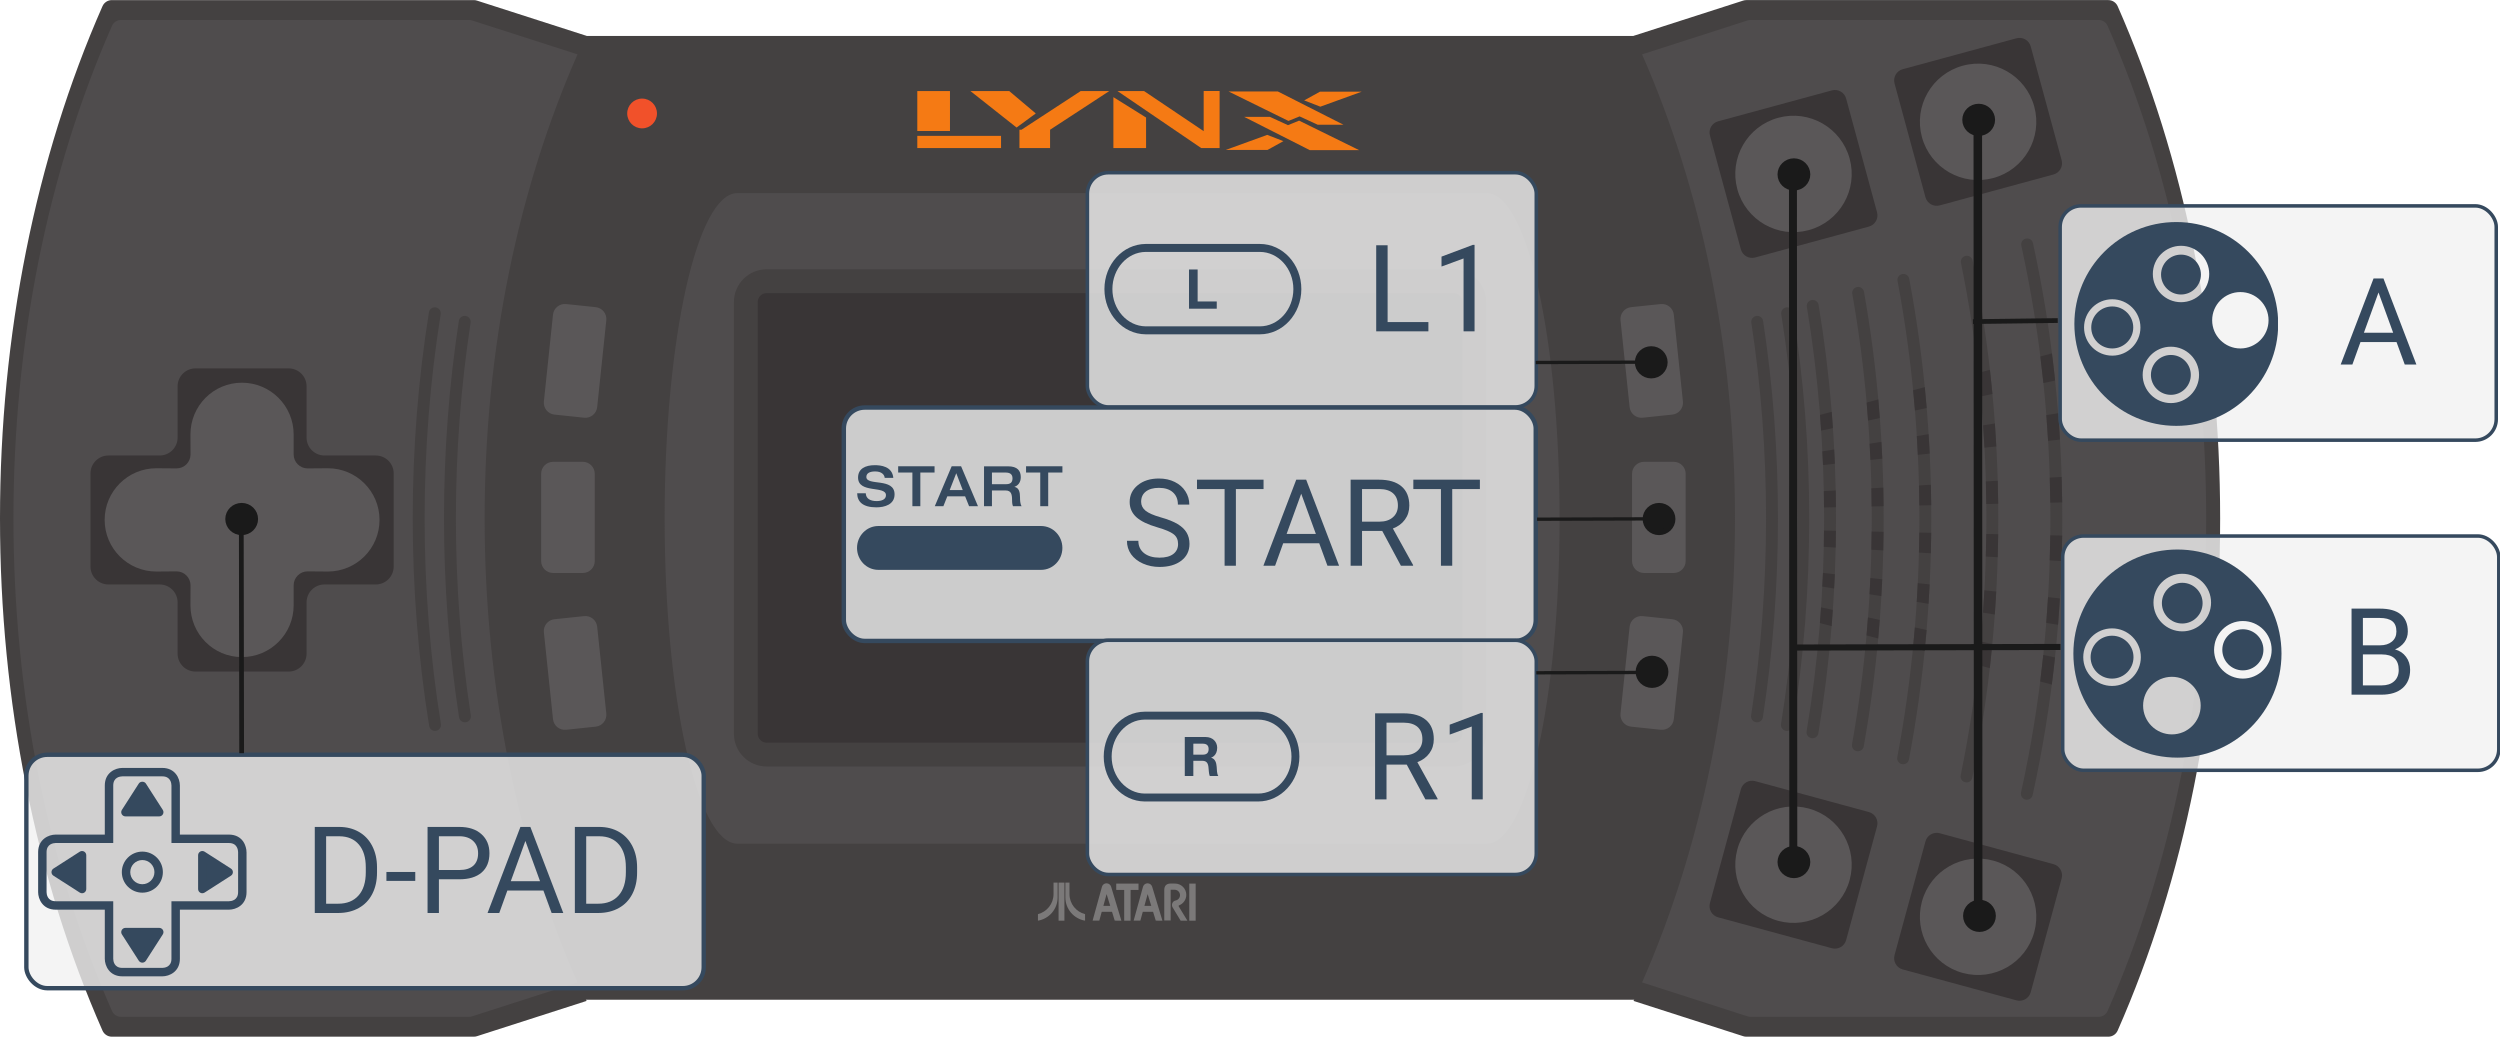 <?xml version="1.0" encoding="UTF-8" standalone="no"?>
<svg
   xmlns:dc="http://purl.org/dc/elements/1.1/"
   xmlns:cc="http://creativecommons.org/ns#"
   xmlns:rdf="http://www.w3.org/1999/02/22-rdf-syntax-ns#"
   xmlns:svg="http://www.w3.org/2000/svg"
   xmlns="http://www.w3.org/2000/svg"
   xmlns:sodipodi="http://sodipodi.sourceforge.net/DTD/sodipodi-0.dtd"
   xmlns:inkscape="http://www.inkscape.org/namespaces/inkscape"
   width="450.376"
   height="186.76"
   version="1.1"
   id="svg61"
   sodipodi:docname="controls.svg"
   inkscape:version="0.92.4 5da689c313, 2019-01-14">
  <sodipodi:namedview
     pagecolor="#ffffff"
     bordercolor="#666666"
     borderopacity="1"
     objecttolerance="10"
     gridtolerance="10"
     guidetolerance="10"
     inkscape:pageopacity="0"
     inkscape:pageshadow="2"
     inkscape:window-width="1920"
     inkscape:window-height="1015"
     id="namedview63"
     showgrid="false"
     inkscape:zoom="2.5173001"
     inkscape:cx="173.977"
     inkscape:cy="79.417765"
     inkscape:window-x="1920"
     inkscape:window-y="0"
     inkscape:window-maximized="1"
     inkscape:current-layer="svg61"
     fit-margin-top="0"
     fit-margin-left="0"
     fit-margin-right="0"
     fit-margin-bottom="0">
    <inkscape:grid
       type="xygrid"
       id="grid947"
       originx="0"
       originy="-2.8320312e-07" />
  </sodipodi:namedview>
  <defs
     id="defs5">
    <clipPath
       id="a">
      <path
         d="M 0,236.681 H 506.92 V 0 H 0 Z"
         id="path2"
         inkscape:connector-curvature="0" />
    </clipPath>
    <clipPath
       clipPathUnits="userSpaceOnUse"
       id="clipPath18-2">
      <path
         d="M 0,37.061 H 37.061 V 0 H 0 Z"
         id="path16-2"
         inkscape:connector-curvature="0" />
    </clipPath>
    <clipPath
       clipPathUnits="userSpaceOnUse"
       id="clipPath18">
      <path
         d="M 0,37.061 H 37.061 V 0 H 0 Z"
         id="path16"
         inkscape:connector-curvature="0" />
    </clipPath>
  </defs>
  <path
     d="M 317.828,180.101 H 84.484 V 6.478 H 317.828 Z"
     id="path7"
     inkscape:connector-curvature="0"
     style="fill:#444141" />
  <path
     d="m 228.294,24.298 -7.477,2.713 h 7.525 l 2.862,-1.581 z m -6.982,-7.825 h 8.883 l 11.827,5.996 h -4.638 l -3.26,-1.5 -2.011,0.817 z m 16.544,2.746 7.478,-2.71 h -7.525 l -2.861,1.578 z"
     id="path9"
     inkscape:connector-curvature="0"
     style="fill:#f57a14" />
  <path
     d="m 244.838,27.045 h -8.883 l -11.827,-5.996 h 4.638 l 3.26,1.5 2.01,-0.818 z M 165.251,16.401 h 5.887 v 7.194 h -5.887 z m 0,8.075 h 15.086 v 2.202 h -15.086 z m 9.568,-8.075 h 6.992 l 4.783,4.036 -3.458,2.538 z m 8.832,6.974 v 3.303 h 5.52 v -3.303 l 10.671,-6.974 h -5.152 l -10.671,6.974 z m 16.927,-5.873 5.888,3.671 v 5.506 h -5.888 z m 0.736,-1.1 15.088,10.277 h 3.311 V 16.399 h -2.87 V 23.627 L 206.098,16.401 Z"
     id="path11"
     inkscape:connector-curvature="0"
     style="fill:#f57a14" />
  <g
     clip-path="url(#a)"
     transform="matrix(0.789,0,0,-0.789,0,186.76)"
     id="g59">
    <path
       d="m 339.499,44.071 c 9.165,0 16.596,33.251 16.596,74.27 0,41.016 -7.431,74.268 -16.596,74.268 H 168.351 c -9.166,0 -16.596,-33.252 -16.596,-74.268 0,-41.019 7.43,-74.27 16.596,-74.27 z"
       id="path13"
       inkscape:connector-curvature="0"
       style="fill:#4f4c4d" />
    <path
       d="M 335.801,65.11 H 170.694 v 106.427 h 165.107 z"
       id="path15"
       inkscape:connector-curvature="0"
       style="fill:#393536" />
    <path
       d="m 331.856,175.219 h -156.809 c -4.124,0 -7.477,-3.355 -7.477,-7.479 v -98.572 c 0,-4.123 3.353,-7.478 7.477,-7.478 h 156.809 c 4.124,0 7.479,3.355 7.479,7.478 v 98.572 c 0,4.124 -3.355,7.479 -7.479,7.479 m 0,-5.439 c 1.122,0 2.039,-0.917 2.039,-2.04 v -98.572 c 0,-1.122 -0.917,-2.039 -2.039,-2.039 h -156.809 c -1.121,0 -2.039,0.917 -2.039,2.039 v 98.572 c 0,1.123 0.918,2.04 2.039,2.04 h 156.809 M 133.934,8.166 108.895,0.111 C 108.664,0.039 108.422,0 108.181,0 h -82.646 c -0.924,0 -1.76,0.546 -2.134,1.391 C 8.092,36.15 -4e-4,76.59 -4e-4,118.34 c 0,41.752 8.092,82.191 23.401,116.949 0.374,0.846 1.21,1.392 2.134,1.392 h 82.646 c 0.241,0 0.483,-0.038 0.714,-0.112 l 25.039,-8.053 c -13.945,-31.663 -22.058,-69.448 -22.058,-110.174 0,-40.729 8.113,-78.515 22.058,-110.176"
       id="path17"
       inkscape:connector-curvature="0"
       style="fill:#444141" />
    <path
       d="m 131.866,12.391 -24.08,-7.745 c -0.222,-0.07 -0.452,-0.107 -0.686,-0.107 h -79.475 c -0.89,0 -1.695,0.524 -2.053,1.338 -14.722,33.426 -22.504,72.315 -22.504,112.463 0,40.151 7.782,79.039 22.504,112.465 0.358,0.813 1.163,1.338 2.053,1.338 h 79.475 c 0.234,0 0.464,-0.037 0.686,-0.107 l 24.08,-7.746 c -13.409,-30.446 -21.213,-66.783 -21.213,-105.948 0,-39.166 7.804,-75.504 21.213,-105.951"
       id="path19"
       inkscape:connector-curvature="0"
       style="fill:#4f4c4d" />
    <path
       d="m 372.985,8.166 25.04,-8.055 C 398.256,0.039 398.497,0 398.739,0 h 82.646 c 0.924,0 1.761,0.546 2.134,1.391 15.31,34.759 23.401,75.199 23.401,116.949 0,41.752 -8.091,82.191 -23.401,116.949 -0.373,0.846 -1.21,1.392 -2.134,1.392 h -82.646 c -0.242,0 -0.483,-0.038 -0.714,-0.112 l -25.04,-8.053 c 13.946,-31.663 22.059,-69.448 22.059,-110.174 0,-40.729 -8.113,-78.515 -22.059,-110.176"
       id="path21"
       inkscape:connector-curvature="0"
       style="fill:#444141" />
    <path
       d="m 374.932,12.391 24.079,-7.745 c 0.222,-0.07 0.454,-0.107 0.687,-0.107 h 79.476 c 0.889,0 1.694,0.524 2.051,1.338 14.723,33.426 22.505,72.315 22.505,112.463 0,40.151 -7.782,79.039 -22.505,112.465 -0.357,0.813 -1.162,1.338 -2.051,1.338 h -79.476 c -0.233,0 -0.465,-0.037 -0.687,-0.107 l -24.079,-7.746 c 13.41,-30.446 21.212,-66.783 21.212,-105.948 0,-39.166 -7.802,-75.504 -21.212,-105.951"
       id="path23"
       inkscape:connector-curvature="0"
       style="fill:#4f4c4d" />
    <path
       d="m 99.33,69.818 c -0.656,0 -1.233,0.475 -1.341,1.143 -2.491,15.433 -3.755,31.375 -3.755,47.38 0,15.88 1.246,31.711 3.703,47.053 0.119,0.741 0.813,1.248 1.557,1.127 0.742,-0.119 1.247,-0.816 1.128,-1.557 -2.434,-15.2 -3.668,-30.886 -3.668,-46.623 0,-15.861 1.251,-31.656 3.72,-46.947 0.119,-0.741 -0.384,-1.439 -1.126,-1.558 -0.073,-0.012 -0.146,-0.018 -0.218,-0.018 m 6.829,1.959 c -0.66,0 -1.239,0.48 -1.342,1.152 -2.285,14.812 -3.444,30.09 -3.444,45.412 0,15.216 1.141,30.385 3.392,45.084 0.113,0.743 0.81,1.25 1.549,1.139 0.743,-0.113 1.252,-0.807 1.138,-1.549 -2.229,-14.564 -3.359,-29.595 -3.359,-44.674 0,-15.183 1.147,-30.322 3.411,-44.997 0.114,-0.743 -0.394,-1.436 -1.136,-1.551 -0.07,-0.011 -0.14,-0.016 -0.209,-0.016"
       id="path25"
       inkscape:connector-curvature="0"
       style="fill:#444141" />
    <path
       d="m 384.882,108.598 c 0,-1.502 -1.219,-2.72 -2.72,-2.72 h -6.797 c -1.502,0 -2.72,1.218 -2.72,2.72 v 19.941 c 0,1.501 1.218,2.719 2.72,2.719 h 6.797 c 1.501,0 2.72,-1.218 2.72,-2.719 z M 382.176,72.5 c -0.157,-1.492 -1.496,-2.576 -2.989,-2.42 l -6.761,0.711 c -1.493,0.157 -2.577,1.496 -2.42,2.989 l 2.083,19.831 c 0.157,1.494 1.496,2.576 2.989,2.42 l 6.761,-0.711 c 1.493,-0.156 2.577,-1.494 2.42,-2.988 z m 0,92.361 c -0.157,1.493 -1.496,2.576 -2.989,2.42 l -6.761,-0.71 c -1.493,-0.157 -2.577,-1.495 -2.42,-2.989 l 2.083,-19.832 c 0.157,-1.493 1.496,-2.576 2.989,-2.419 l 6.761,0.71 c 1.493,0.157 2.577,1.496 2.42,2.988 z M 123.56,108.598 c 0,-1.502 1.218,-2.72 2.719,-2.72 h 6.799 c 1.5,0 2.718,1.218 2.718,2.72 v 19.941 c 0,1.501 -1.218,2.719 -2.718,2.719 h -6.799 c -1.501,0 -2.719,-1.218 -2.719,-2.719 z M 126.266,72.5 c 0.157,-1.492 1.495,-2.576 2.988,-2.42 l 6.762,0.711 c 1.493,0.157 2.577,1.496 2.42,2.989 l -2.084,19.831 c -0.157,1.494 -1.495,2.576 -2.99,2.42 l -6.76,-0.711 c -1.493,-0.156 -2.576,-1.494 -2.42,-2.988 z m 0,92.361 c 0.157,1.493 1.495,2.576 2.988,2.42 l 6.762,-0.71 c 1.493,-0.157 2.577,-1.495 2.42,-2.989 l -2.084,-19.832 c -0.157,-1.493 -1.495,-2.576 -2.99,-2.419 l -6.76,0.71 c -1.493,0.157 -2.576,1.496 -2.42,2.988 z"
       id="path27"
       inkscape:connector-curvature="0"
       style="fill:#5a5758" />
    <path
       d="m 150.007,210.795 c 0,-1.877 -1.521,-3.398 -3.399,-3.398 -1.877,0 -3.399,1.521 -3.399,3.398 0,1.878 1.522,3.399 3.399,3.399 1.878,0 3.399,-1.521 3.399,-3.399"
       id="path29"
       inkscape:connector-curvature="0"
       style="fill:#f1512a" />
    <path
       d="m 428.584,188.23 c 0.385,-1.415 -0.451,-2.878 -1.868,-3.262 l -25.968,-7.058 c -1.416,-0.386 -2.876,0.45 -3.262,1.868 l -7.059,25.967 c -0.384,1.418 0.451,2.877 1.868,3.262 l 25.968,7.058 c 1.416,0.386 2.876,-0.449 3.26,-1.867 z"
       id="path31"
       inkscape:connector-curvature="0"
       style="fill:#393536" />
    <path
       d="m 422.329,200.474 c 1.926,-7.083 -2.255,-14.385 -9.338,-16.311 -7.082,-1.924 -14.385,2.256 -16.31,9.339 -1.925,7.082 2.257,14.385 9.339,16.309 7.081,1.926 14.384,-2.255 16.309,-9.337"
       id="path33"
       inkscape:connector-curvature="0"
       style="fill:#5a5758" />
    <path
       d="m 470.732,200.126 c 0.385,-1.415 -0.452,-2.878 -1.869,-3.262 l -25.967,-7.058 c -1.416,-0.385 -2.877,0.45 -3.263,1.868 l -7.057,25.968 c -0.385,1.417 0.451,2.876 1.867,3.261 l 25.968,7.059 c 1.416,0.385 2.875,-0.451 3.261,-1.867 z"
       id="path35"
       inkscape:connector-curvature="0"
       style="fill:#393536" />
    <path
       d="m 464.477,212.37 c 1.926,-7.083 -2.254,-14.385 -9.337,-16.31 -7.083,-1.924 -14.385,2.256 -16.31,9.338 -1.925,7.083 2.257,14.385 9.338,16.308 7.082,1.927 14.384,-2.253 16.309,-9.336"
       id="path37"
       inkscape:connector-curvature="0"
       style="fill:#5a5758" />
    <path
       d="m 432.575,18.617 c -0.386,-1.416 0.452,-2.878 1.868,-3.262 l 25.968,-7.058 c 1.416,-0.385 2.875,0.45 3.262,1.867 l 7.058,25.969 c 0.385,1.416 -0.451,2.876 -1.868,3.261 l -25.967,7.059 c -1.416,0.385 -2.877,-0.451 -3.261,-1.867 z"
       id="path39"
       inkscape:connector-curvature="0"
       style="fill:#393536" />
    <path
       d="m 438.83,30.861 c -1.926,-7.084 2.254,-14.385 9.338,-16.311 7.081,-1.923 14.385,2.256 16.309,9.339 1.925,7.082 -2.256,14.384 -9.339,16.308 -7.081,1.926 -14.382,-2.254 -16.308,-9.336"
       id="path41"
       inkscape:connector-curvature="0"
       style="fill:#5a5758" />
    <path
       d="m 390.427,30.514 c -0.386,-1.416 0.451,-2.877 1.868,-3.262 l 25.968,-7.058 c 1.416,-0.385 2.876,0.451 3.262,1.867 l 7.059,25.969 c 0.384,1.416 -0.451,2.876 -1.868,3.261 l -25.968,7.059 c -1.416,0.385 -2.876,-0.451 -3.26,-1.867 z"
       id="path43"
       inkscape:connector-curvature="0"
       style="fill:#393536" />
    <path
       d="m 396.682,42.758 c -1.926,-7.084 2.255,-14.385 9.338,-16.311 7.082,-1.923 14.385,2.256 16.31,9.339 1.924,7.083 -2.258,14.384 -9.339,16.308 -7.082,1.926 -14.384,-2.254 -16.309,-9.336"
       id="path45"
       inkscape:connector-curvature="0"
       style="fill:#5a5758" />
    <path
       d="m 89.887,128.625 c 0,2.243 -1.836,4.078 -4.079,4.078 h -11.729 c -2.244,0 -4.08,1.836 -4.08,4.079 v 11.73 c 0,2.244 -1.835,4.078 -4.078,4.078 h -21.291 c -2.244,0 -4.08,-1.834 -4.08,-4.078 v -11.73 c 0,-2.243 -1.836,-4.079 -4.078,-4.079 h -11.73 c -2.243,0 -4.08,-1.835 -4.08,-4.078 v -21.292 c 0,-2.243 1.837,-4.079 4.08,-4.079 h 11.73 c 2.242,0 4.078,-1.836 4.078,-4.079 V 87.446 c 0,-2.243 1.836,-4.079 4.08,-4.079 h 21.291 c 2.243,0 4.078,1.836 4.078,4.079 v 11.729 c 0,2.243 1.836,4.079 4.08,4.079 h 11.729 c 2.243,0 4.079,1.836 4.079,4.079 z"
       id="path47"
       inkscape:connector-curvature="0"
       style="fill:#393536" />
    <path
       d="m 86.656,117.998 c 0,-6.523 -5.287,-11.792 -11.81,-11.792 l -4.614,0.038 c -1.751,0 -3.184,-1.434 -3.184,-3.185 v -4.575 c 0,-6.523 -5.289,-11.81 -11.811,-11.81 -6.523,0 -11.753,5.287 -11.753,11.81 l 0.018,4.575 c 0,1.751 -1.433,3.185 -3.185,3.185 l -4.614,-0.038 c -6.522,0 -11.809,5.269 -11.809,11.792 0,6.521 5.287,11.791 11.809,11.791 l 4.614,-0.037 c 1.752,0 3.185,1.432 3.185,3.183 l -0.018,4.577 c 0,6.522 5.23,11.81 11.753,11.81 6.522,0 11.811,-5.288 11.811,-11.81 v -4.577 c 0,-1.751 1.433,-3.183 3.184,-3.183 l 4.614,0.037 c 6.523,0 11.81,-5.27 11.81,-11.791"
       id="path49"
       inkscape:connector-curvature="0"
       style="fill:#5a5758" />
    <path
       d="M 271.543,34.961 H 273 v -8.474 h -1.457 z m -16.674,-1.449 v 1.442 h 5.085 v -1.442 h -1.808 l -0.006,-7.025 h -1.456 v 7.018 z m 14.342,-3.526 c 0.968,0.371 1.652,1.306 1.652,2.403 0,1.421 -1.151,2.572 -2.573,2.572 l -0.996,0.006 c -0.923,0.004 -1.457,-0.484 -1.457,-1.458 v -6.972 h 1.457 v 7.017 h 0.898 c 0.684,0 1.238,-0.555 1.238,-1.24 0,-0.609 -0.439,-1.114 -1.018,-1.218 -0.102,-0.025 -0.205,-0.055 -0.301,-0.112 -0.507,-0.306 -0.671,-0.966 -0.365,-1.472 l 1.831,-3.025 h 1.539 l -1.99,3.274 c -0.044,0.071 -0.021,0.163 0.051,0.206 0.012,0.008 0.028,0.012 0.041,0.015 z m -17.656,-1.47 -0.553,-2.016 h -1.529 l 2.135,7.746 c 0.134,0.447 0.55,0.775 1.044,0.775 0.492,0 0.911,-0.328 1.046,-0.775 l 2.343,-7.759 -1.519,0.013 -0.615,2.012 z m 1.941,1.348 -0.828,2.701 -0.739,-2.696 z m 7.432,-1.348 -0.554,-2.016 h -1.53 l 2.137,7.746 c 0.133,0.447 0.55,0.775 1.043,0.775 0.494,0 0.912,-0.328 1.045,-0.775 l 2.344,-7.759 -1.518,0.013 -0.615,2.012 z m 1.94,1.348 -0.827,2.701 -0.74,-2.696 z m -21.166,5.317 h 1.335 v -8.693 h -1.335 z m -0.219,0 h -0.933 v -2.625 c 0,-2.204 -1.513,-4.056 -3.556,-4.574 l -0.004,-1.491 c 2.552,0.423 4.498,2.644 4.496,5.31 z m 1.777,0 h 0.933 v -2.625 c 0,-2.204 1.511,-4.056 3.556,-4.574 l 0.002,-1.491 c -2.551,0.423 -4.497,2.644 -4.495,5.31 z"
       id="path51"
       inkscape:connector-curvature="0"
       style="fill:#7b7979;fill-rule:evenodd" />
    <path
       d="m 462.782,54.103 c -0.097,0 -0.195,0.01 -0.295,0.031 -0.732,0.162 -1.195,0.889 -1.033,1.621 4.449,20.128 6.705,41.185 6.705,62.586 0,21.285 -2.232,42.235 -6.635,62.267 -0.161,0.733 0.303,1.459 1.036,1.62 0.739,0.158 1.459,-0.303 1.62,-1.036 4.445,-20.224 6.698,-41.37 6.698,-62.851 0,-21.597 -2.278,-42.852 -6.77,-63.172 -0.139,-0.634 -0.702,-1.066 -1.326,-1.066 m -13.771,3.95 c -0.091,0 -0.183,0.009 -0.274,0.028 -0.737,0.151 -1.21,0.87 -1.059,1.606 3.892,18.928 5.865,38.662 5.865,58.654 0,19.889 -1.951,39.516 -5.798,58.334 -0.15,0.736 0.325,1.454 1.06,1.605 0.737,0.155 1.454,-0.326 1.604,-1.06 3.884,-18.997 5.853,-38.807 5.853,-58.879 0,-20.176 -1.991,-40.095 -5.92,-59.202 -0.133,-0.644 -0.699,-1.086 -1.331,-1.086 m -14.473,4.151 c -0.085,0 -0.17,0.008 -0.256,0.024 -0.737,0.14 -1.222,0.852 -1.082,1.589 3.349,17.65 5.047,35.993 5.047,54.524 0,18.41 -1.678,36.646 -4.987,54.201 -0.14,0.738 0.345,1.449 1.084,1.588 0.734,0.14 1.448,-0.346 1.587,-1.084 3.341,-17.721 5.035,-36.127 5.035,-54.705 0,-18.699 -1.714,-37.215 -5.094,-55.03 -0.124,-0.652 -0.694,-1.107 -1.334,-1.107 m -10.332,2.964 c -0.08,0 -0.16,0.007 -0.241,0.021 -0.739,0.132 -1.232,0.839 -1.1,1.578 2.989,16.73 4.505,34.082 4.505,51.574 0,17.385 -1.496,34.629 -4.445,51.252 -0.131,0.738 0.362,1.444 1.101,1.576 0.733,0.131 1.445,-0.362 1.576,-1.102 2.977,-16.779 4.487,-34.181 4.487,-51.726 0,-17.652 -1.529,-35.164 -4.546,-52.053 -0.118,-0.658 -0.691,-1.12 -1.337,-1.12 m -10.364,2.973 c -0.075,0 -0.15,0.007 -0.227,0.019 -0.74,0.125 -1.24,0.826 -1.116,1.566 2.651,15.811 3.994,32.168 3.994,48.615 0,16.334 -1.326,32.582 -3.939,48.292 -0.124,0.741 0.377,1.441 1.117,1.565 0.748,0.116 1.442,-0.378 1.565,-1.119 2.638,-15.856 3.976,-32.253 3.976,-48.738 0,-16.597 -1.356,-33.105 -4.031,-49.064 -0.111,-0.665 -0.688,-1.136 -1.339,-1.136"
       id="path53"
       inkscape:connector-curvature="0"
       style="fill:#444141" />
    <path
       d="m 407.999,69.818 c -0.072,0 -0.146,0.006 -0.219,0.018 -0.741,0.119 -1.245,0.817 -1.125,1.558 2.468,15.291 3.72,31.086 3.72,46.947 0,15.749 -1.234,31.436 -3.669,46.622 -0.118,0.742 0.386,1.439 1.128,1.558 0.731,0.115 1.438,-0.385 1.558,-1.127 2.457,-15.329 3.702,-31.16 3.702,-47.053 0,-16.005 -1.263,-31.947 -3.755,-47.38 -0.108,-0.668 -0.685,-1.143 -1.34,-1.143 m -6.829,1.959 c -0.069,0 -0.139,0.005 -0.209,0.016 -0.742,0.115 -1.251,0.808 -1.137,1.551 2.265,14.673 3.413,29.812 3.413,44.997 0,15.081 -1.131,30.112 -3.361,44.673 -0.114,0.743 0.396,1.437 1.138,1.55 0.751,0.111 1.436,-0.396 1.55,-1.137 2.251,-14.699 3.392,-29.868 3.392,-45.086 0,-15.324 -1.159,-30.603 -3.444,-45.412 -0.104,-0.672 -0.683,-1.152 -1.342,-1.152"
       id="path55"
       inkscape:connector-curvature="0"
       style="fill:#444141" />
    <path
       d="m 453.42,126.779 c 0.049,-1.717 0.085,-3.438 0.103,-5.16 l 2.718,0.058 c -0.019,1.757 -0.054,3.512 -0.104,5.265 z m -26.348,4.906 2.707,0.291 c -0.058,1.285 -0.134,2.567 -0.208,3.85 l -2.699,-0.438 c 0.07,-1.233 0.145,-2.467 0.2,-3.703 m -10.825,-1.162 2.708,0.29 c -0.045,1.091 -0.108,2.177 -0.166,3.267 l -2.7,-0.438 c 0.053,-1.04 0.116,-2.078 0.158,-3.119 m 13.518,-26.088 -2.707,0.291 c -0.056,-1.236 -0.13,-2.469 -0.202,-3.703 l 2.7,-0.438 c 0.076,1.284 0.15,2.565 0.209,3.85 m 23.757,10.355 c -0.021,-1.723 -0.06,-3.442 -0.109,-5.16 l 2.715,-0.162 c 0.052,1.752 0.091,3.507 0.113,5.263 z m -12.932,-11.518 -2.708,0.291 c -0.07,-1.432 -0.151,-2.859 -0.242,-4.287 l 2.696,-0.437 c 0.096,1.476 0.18,2.953 0.254,4.433 m 15.209,-1.633 -2.707,0.29 c -0.094,-1.704 -0.2,-3.405 -0.321,-5.104 l 2.695,-0.436 c 0.127,1.746 0.236,3.496 0.333,5.25 m 10.063,53.679 c 0.254,-2.021 0.488,-4.045 0.7,-6.077 l 2.676,0.572 c -0.218,2.076 -0.463,4.145 -0.724,6.209 z m -28.206,-18.184 c 0.089,-1.427 0.17,-2.856 0.239,-4.288 l 2.708,0.291 c -0.072,1.479 -0.156,2.958 -0.251,4.434 z m -7.652,-11.757 -2.715,-0.163 c 0.031,-1.382 0.039,-2.767 0.052,-4.149 l 2.719,0.057 c -0.013,1.419 -0.023,2.838 -0.056,4.255 m -10.819,-9.863 -2.721,0.059 c -0.011,-1.245 -0.017,-2.487 -0.043,-3.729 l 2.715,-0.163 c 0.027,1.277 0.036,2.556 0.049,3.833 m -2.717,5.321 2.719,0.058 c -0.01,1.277 -0.017,2.556 -0.043,3.833 l -2.715,-0.163 c 0.024,-1.241 0.029,-2.485 0.039,-3.728 m 21.683,5.028 c 0.038,-1.521 0.064,-3.044 0.081,-4.568 l 2.717,0.056 c -0.015,1.561 -0.043,3.119 -0.083,4.675 z m 2.797,-10.809 -2.719,0.057 c -0.015,-1.524 -0.047,-3.047 -0.085,-4.569 l 2.716,-0.162 c 0.04,1.557 0.071,3.113 0.088,4.674 m -10.892,0.23 -2.718,0.058 c -0.015,-1.383 -0.025,-2.768 -0.058,-4.149 l 2.715,-0.162 c 0.035,1.416 0.047,2.835 0.061,4.253 m -11.112,-9.688 -2.709,0.291 c -0.043,-1.041 -0.106,-2.079 -0.159,-3.118 l 2.699,-0.438 c 0.059,1.089 0.121,2.175 0.169,3.265 m 50.267,-18.996 -2.676,0.572 c -0.215,-2.031 -0.451,-4.055 -0.706,-6.074 l 2.651,-0.703 c 0.264,2.062 0.51,4.129 0.731,6.205 m -14.312,3.062 -2.678,0.573 c -0.169,-1.797 -0.35,-3.592 -0.552,-5.38 l 2.654,-0.705 c 0.21,1.833 0.399,3.67 0.576,5.512 m -15.006,3.213 -2.681,0.572 c -0.129,-1.551 -0.272,-3.097 -0.424,-4.642 l 2.663,-0.707 c 0.16,1.589 0.306,3.181 0.442,4.777 m 27.724,7.494 c -0.117,-1.965 -0.247,-3.928 -0.403,-5.884 l 2.691,-0.436 c 0.162,2.005 0.298,4.015 0.419,6.029 z M 452.79,139.587 c 0.12,-1.698 0.226,-3.4 0.317,-5.106 l 2.706,0.291 c -0.093,1.754 -0.203,3.504 -0.327,5.252 z m 15.221,-11.935 c 0.058,-1.904 0.103,-3.813 0.125,-5.725 l 2.718,0.059 c -0.023,1.946 -0.068,3.889 -0.128,5.829 z m 0.123,-13.17 c -0.024,-1.912 -0.073,-3.82 -0.133,-5.725 l 2.715,-0.162 c 0.063,1.94 0.112,3.883 0.136,5.828 z m -0.899,27.443 c 0.154,-1.956 0.283,-3.92 0.399,-5.885 l 2.706,0.291 c -0.119,2.014 -0.25,4.026 -0.411,6.031 z m -40.71,-1.254 2.685,0.575 c -0.11,1.42 -0.217,2.839 -0.345,4.254 l -2.664,-0.706 c 0.121,-1.371 0.222,-2.748 0.324,-4.123 m 10.711,2.293 2.68,0.574 c -0.134,1.596 -0.28,3.188 -0.439,4.778 l -2.664,-0.706 c 0.153,-1.546 0.295,-3.094 0.423,-4.646 m -8.049,-47.797 -2.684,0.574 c -0.102,-1.374 -0.206,-2.749 -0.327,-4.119 l 2.662,-0.707 c 0.13,1.414 0.24,2.832 0.349,4.252 m 22.514,56.393 c 0.201,-1.789 0.379,-3.584 0.548,-5.383 l 2.677,0.573 c -0.174,1.843 -0.362,3.681 -0.571,5.515 z m -35.887,-13.182 2.686,0.576 c -0.086,1.242 -0.167,2.485 -0.267,3.725 l -2.676,-0.709 c 0.094,-1.196 0.176,-2.394 0.257,-3.592 m 2.665,-40.919 -2.685,0.574 c -0.08,-1.196 -0.162,-2.394 -0.257,-3.588 l 2.674,-0.71 c 0.102,1.239 0.183,2.483 0.268,3.724"
       id="path57"
       inkscape:connector-curvature="0"
       style="fill:#393536" />
  </g>
  <g
     id="g5898"
     transform="matrix(0.318,0,0,0.318,4.353,135.574)">
    <rect
       ry="11.844"
       y="1.242"
       x="1.242"
       height="132.248"
       width="383.739"
       id="rect4529"
       style="fill:#f1f1f1;fill-opacity:0.8;stroke:#35495e;stroke-width:2.484;stroke-miterlimit:4;stroke-dasharray:none;stroke-opacity:1" />
    <g
       style="fill:#35495e;fill-opacity:1"
       transform="matrix(3.186,0,0,3.186,7.912,8.704)"
       id="g4567">
      <g
         style="fill:#35495e;fill-opacity:1"
         id="g4537">
        <g
           style="fill:#35495e;fill-opacity:1"
           id="g4535">
          <g
             style="fill:#35495e;fill-opacity:1"
             id="g4533">
            <path
               style="fill:#35495e;fill-opacity:1"
               inkscape:connector-curvature="0"
               d="m 22.085,37.058 h -7.111 c -2.289,0 -3.119,-1.866 -3.119,-3.121 V 25.205 H 3.121 C 0.831,25.205 0,23.339 0,22.084 v -7.11 c 0,-2.289 1.867,-3.12 3.121,-3.12 h 8.734 V 3.121 C 11.855,0.831 13.72,0 14.974,0 h 7.111 c 2.29,0 3.121,1.867 3.121,3.121 v 8.733 h 8.731 c 1.201,0 2.154,0.525 2.684,1.48 0.207,0.375 0.456,1.112 0.429,1.639 h 0.008 v 7.11 c 0,2.29 -1.866,3.121 -3.121,3.121 h -8.731 v 8.732 c 0,2.291 -1.866,3.122 -3.121,3.122 z M 3.121,13.353 C 2.745,13.359 1.5,13.492 1.5,14.973 v 7.11 c 0.006,0.376 0.139,1.621 1.621,1.621 h 10.233 v 10.232 c 0.005,0.376 0.139,1.621 1.619,1.621 h 7.108 c 0.384,-0.006 1.624,-0.142 1.624,-1.621 V 23.705 h 10.231 c 0.376,-0.006 1.621,-0.14 1.621,-1.621 v -7.121 c -0.005,-0.287 -0.112,-1.609 -1.62,-1.609 H 23.707 V 3.121 C 23.701,2.745 23.568,1.5 22.086,1.5 h -7.111 c -0.376,0.006 -1.619,0.139 -1.619,1.621 v 10.232 z"
               id="path4531" />
          </g>
        </g>
      </g>
      <g
         style="fill:#35495e;fill-opacity:1"
         id="g4541">
        <path
           style="fill:#35495e;fill-opacity:1"
           inkscape:connector-curvature="0"
           d="m 18.531,22.181 c -2.012,0 -3.649,-1.638 -3.649,-3.651 0,-2.013 1.637,-3.65 3.649,-3.65 2.013,0 3.65,1.638 3.65,3.65 0,2.014 -1.638,3.651 -3.65,3.651 z m 0,-5.801 c -1.185,0 -2.149,0.965 -2.149,2.15 0,1.187 0.964,2.151 2.149,2.151 1.186,0 2.15,-0.965 2.15,-2.151 0,-1.186 -0.965,-2.15 -2.15,-2.15 z"
           id="path4539" />
      </g>
      <g
         style="fill:#35495e;fill-opacity:1"
         id="g4547">
        <path
           style="fill:#35495e;fill-opacity:1"
           inkscape:connector-curvature="0"
           d="m 18.53,3.183 -3.005,4.684 h 6.012 z"
           id="path4543" />
        <path
           style="fill:#35495e;fill-opacity:1"
           inkscape:connector-curvature="0"
           d="m 21.536,8.617 h -6.012 c -0.274,0 -0.526,-0.15 -0.658,-0.39 -0.131,-0.241 -0.121,-0.534 0.027,-0.765 l 3.005,-4.684 c 0.276,-0.431 0.987,-0.43 1.262,0 l 3.007,4.684 c 0.148,0.231 0.159,0.524 0.027,0.765 -0.131,0.24 -0.383,0.39 -0.658,0.39 z m -4.639,-1.5 h 3.267 L 18.53,4.572 Z"
           id="path4545" />
      </g>
      <g
         style="fill:#35495e;fill-opacity:1"
         id="g4553">
        <path
           style="fill:#35495e;fill-opacity:1"
           inkscape:connector-curvature="0"
           d="m 3.125,18.53 4.684,3.004 v -6.01 z"
           id="path4549" />
        <path
           style="fill:#35495e;fill-opacity:1"
           inkscape:connector-curvature="0"
           d="m 7.809,22.284 c -0.141,0 -0.282,-0.04 -0.405,-0.119 L 2.72,19.161 C 2.505,19.024 2.375,18.786 2.375,18.53 c 0,-0.256 0.13,-0.493 0.345,-0.631 l 4.684,-3.006 c 0.23,-0.147 0.524,-0.159 0.765,-0.027 0.24,0.131 0.39,0.384 0.39,0.658 v 6.01 c 0,0.274 -0.149,0.526 -0.39,0.658 -0.113,0.062 -0.237,0.092 -0.36,0.092 z M 4.514,18.53 7.059,20.162 v -3.265 z"
           id="path4551" />
      </g>
      <g
         style="fill:#35495e;fill-opacity:1"
         id="g4559">
        <path
           style="fill:#35495e;fill-opacity:1"
           inkscape:connector-curvature="0"
           d="m 33.879,18.529 -4.685,-3.005 v 6.01 z"
           id="path4555" />
        <path
           style="fill:#35495e;fill-opacity:1"
           inkscape:connector-curvature="0"
           d="m 29.195,22.284 c -0.124,0 -0.247,-0.03 -0.359,-0.092 -0.241,-0.132 -0.391,-0.384 -0.391,-0.658 v -6.01 c 0,-0.274 0.149,-0.526 0.391,-0.658 0.239,-0.132 0.532,-0.123 0.765,0.027 l 4.685,3.005 c 0.215,0.138 0.345,0.376 0.345,0.631 0,0.255 -0.13,0.493 -0.345,0.631 L 29.6,22.165 c -0.123,0.079 -0.265,0.119 -0.405,0.119 z m 0.75,-5.388 v 3.266 l 2.546,-1.633 z"
           id="path4557" />
      </g>
      <g
         style="fill:#35495e;fill-opacity:1"
         id="g4565">
        <path
           style="fill:#35495e;fill-opacity:1"
           inkscape:connector-curvature="0"
           d="m 18.53,33.876 3.007,-4.684 h -6.012 z"
           id="path4561" />
        <path
           style="fill:#35495e;fill-opacity:1"
           inkscape:connector-curvature="0"
           d="m 18.53,34.626 v 0 c -0.255,0 -0.493,-0.13 -0.631,-0.345 l -3.005,-4.684 c -0.148,-0.231 -0.158,-0.524 -0.027,-0.765 0.132,-0.241 0.384,-0.391 0.658,-0.391 h 6.012 c 0.274,0 0.526,0.149 0.658,0.391 0.132,0.24 0.121,0.534 -0.027,0.765 l -3.007,4.684 c -0.138,0.215 -0.376,0.345 -0.631,0.345 z m -1.633,-4.684 1.633,2.545 1.634,-2.545 z"
           id="path4563" />
      </g>
    </g>
    <g
       id="text4597"
       style="font-style:normal;font-weight:normal;font-size:68.579px;line-height:1.25;font-family:sans-serif;letter-spacing:0px;word-spacing:0px;fill:#35495e;fill-opacity:1;stroke:none;stroke-width:1.714"
       aria-label="D-PAD">
      <path
         id="path5755"
         style="font-style:normal;font-variant:normal;font-weight:normal;font-stretch:normal;font-family:Roboto;-inkscape-font-specification:Roboto;fill:#35495e;fill-opacity:1;stroke-width:1.714"
         d="M 164.636,90.884 V 42.129 h 13.763 q 6.362,0 11.251,2.813 4.889,2.813 7.534,8.003 2.679,5.19 2.712,11.921 v 3.114 q 0,6.898 -2.679,12.088 -2.645,5.19 -7.601,7.97 -4.922,2.779 -11.486,2.846 z m 6.429,-43.465 v 38.208 h 6.764 q 7.434,0 11.553,-4.621 4.152,-4.621 4.152,-13.16 v -2.846 q 0,-8.305 -3.918,-12.892 -3.884,-4.621 -11.05,-4.688 z"
         inkscape:connector-curvature="0" />
      <path
         id="path5757"
         style="font-style:normal;font-variant:normal;font-weight:normal;font-stretch:normal;font-family:Roboto;-inkscape-font-specification:Roboto;fill:#35495e;fill-opacity:1;stroke-width:1.714"
         d="m 221.562,72.701 h -16.341 v -5.056 h 16.341 z"
         inkscape:connector-curvature="0" />
      <path
         id="path5759"
         style="font-style:normal;font-variant:normal;font-weight:normal;font-stretch:normal;font-family:Roboto;-inkscape-font-specification:Roboto;fill:#35495e;fill-opacity:1;stroke-width:1.714"
         d="m 234.957,71.797 v 19.087 h -6.429 V 42.129 h 17.982 q 8.003,0 12.524,4.085 4.554,4.085 4.554,10.816 0,7.099 -4.454,10.95 -4.42,3.817 -12.691,3.817 z m 0,-5.257 h 11.553 q 5.157,0 7.903,-2.411 2.746,-2.444 2.746,-7.032 0,-4.353 -2.746,-6.965 -2.746,-2.612 -7.534,-2.712 h -11.921 z"
         inkscape:connector-curvature="0" />
      <path
         id="path5761"
         style="font-style:normal;font-variant:normal;font-weight:normal;font-stretch:normal;font-family:Roboto;-inkscape-font-specification:Roboto;fill:#35495e;fill-opacity:1;stroke-width:1.714"
         d="m 294.16,78.16 h -20.426 l -4.588,12.725 h -6.63 l 18.618,-48.756 h 5.626 l 18.652,48.756 h -6.597 z m -18.484,-5.291 h 16.576 l -8.305,-22.804 z"
         inkscape:connector-curvature="0" />
      <path
         id="path5763"
         style="font-style:normal;font-variant:normal;font-weight:normal;font-stretch:normal;font-family:Roboto;-inkscape-font-specification:Roboto;fill:#35495e;fill-opacity:1;stroke-width:1.714"
         d="M 311.974,90.884 V 42.129 h 13.763 q 6.362,0 11.251,2.813 4.889,2.813 7.534,8.003 2.679,5.19 2.712,11.921 v 3.114 q 0,6.898 -2.679,12.088 -2.645,5.19 -7.601,7.97 -4.922,2.779 -11.486,2.846 z m 6.429,-43.465 v 38.208 h 6.764 q 7.434,0 11.553,-4.621 4.152,-4.621 4.152,-13.16 v -2.846 q 0,-8.305 -3.918,-12.892 -3.884,-4.621 -11.05,-4.688 z"
         inkscape:connector-curvature="0" />
    </g>
  </g>
  <g
     id="g6007"
     transform="matrix(0.318,0,0,0.318,146.131,-222.094)">
    <rect
       ry="11.842"
       y="929.286"
       x="18.5"
       height="132.221"
       width="391.991"
       id="rect4529-6-1"
       style="fill:#f1f1f1;fill-opacity:0.8;stroke:#35495e;stroke-width:2.51;stroke-miterlimit:4;stroke-dasharray:none;stroke-opacity:1" />
    <g
       style="fill:#35495e;fill-opacity:1"
       transform="matrix(3.139,0,0,3.139,25.983,936.388)"
       id="g5158">
      <path
         style="fill:#35495e;fill-opacity:1"
         inkscape:connector-curvature="0"
         d="m 33.065,15.548 h 1.438 V 9.471 h 2.563 v -1.13 h -6.563 v 1.13 h 2.563 z M 24.351,11.573 V 9.471 h 2.482 c 0.755,0 1.226,0.292 1.226,1.039 0,0.808 -0.432,1.063 -1.226,1.063 z m -1.434,3.975 h 1.434 v -2.846 h 2.443 c 1.053,0 1.188,0.727 1.188,1.755 0,0.526 0.068,0.89 0.174,1.091 h 1.552 c -0.281,-0.395 -0.29,-1.199 -0.29,-1.546 0,-1.019 -0.18,-1.766 -0.994,-1.945 v -0.021 c 0.643,-0.211 1.128,-0.797 1.128,-1.737 0,-1.119 -0.563,-1.954 -2.305,-1.954 H 22.92 Z m -8.885,0 h 1.551 l 0.708,-1.786 h 3.217 l 0.718,1.786 h 1.603 L 18.784,8.341 H 17.08 Z m 2.691,-2.916 1.187,-3.042 1.168,3.042 z m -6.731,2.916 h 1.434 V 9.471 h 2.567 V 8.341 H 7.425 v 1.13 h 2.567 z m -9.805,-5.18 c 0,2.956 5.036,1.4 5.036,3.188 0,0.792 -0.813,1.064 -1.684,1.064 -1.179,0 -1.923,-0.456 -1.963,-1.407 h -1.55 c 0.021,1.516 1.005,2.538 3.469,2.538 1.455,0 3.28,-0.486 3.28,-2.345 0,-3.079 -5.093,-1.454 -5.093,-3.148 0,-0.676 0.632,-0.988 1.589,-0.988 1.196,0 1.676,0.604 1.726,1.161 H 6.548 C 6.363,8.338 4.258,8.139 3.203,8.139 c -1.667,0 -3.016,0.623 -3.016,2.229"
         id="path5139" />
      <g
         style="fill:#35495e;fill-opacity:1"
         id="g5145">
        <g
           style="fill:#35495e;fill-opacity:1"
           id="g5143">
          <path
             style="fill:#35495e;fill-opacity:1"
             inkscape:connector-curvature="0"
             d="M 33.217,19.118 H 3.845 C 1.722,19.118 0,20.89 0,23.075 c 0,2.185 1.722,3.957 3.845,3.957 h 29.372 c 2.123,0 3.844,-1.771 3.844,-3.957 0,-2.186 -1.721,-3.957 -3.844,-3.957 z"
             id="path5141" />
        </g>
      </g>
    </g>
    <g
       id="text4597-2-5"
       style="font-style:normal;font-weight:normal;font-size:68.579px;line-height:1.25;font-family:sans-serif;letter-spacing:0px;word-spacing:0px;fill:#35495e;fill-opacity:1;stroke:none;stroke-width:1.714"
       aria-label="START">
      <path
         id="path5828"
         style="font-style:normal;font-variant:normal;font-weight:normal;font-stretch:normal;font-family:Roboto;-inkscape-font-specification:Roboto;fill:#35495e;fill-opacity:1;stroke-width:1.714"
         d="m 196.246,997.183 q -8.271,-2.377 -12.055,-5.827 -3.75,-3.483 -3.75,-8.572 0,-5.76 4.588,-9.51 4.621,-3.784 11.988,-3.784 5.023,0 8.941,1.942 3.951,1.942 6.094,5.358 2.177,3.416 2.177,7.467 h -6.463 q 0,-4.42 -2.813,-6.932 -2.813,-2.545 -7.936,-2.545 -4.755,0 -7.434,2.11 -2.645,2.076 -2.645,5.793 0,2.98 2.511,5.056 2.545,2.043 8.606,3.75 6.094,1.708 9.51,3.784 3.449,2.043 5.09,4.789 1.674,2.746 1.674,6.463 0,5.927 -4.621,9.51 -4.621,3.55 -12.356,3.55 -5.023,0 -9.376,-1.909 -4.353,-1.942 -6.731,-5.291 -2.344,-3.349 -2.344,-7.601 h 6.463 q 0,4.42 3.248,6.999 3.282,2.545 8.74,2.545 5.09,0 7.802,-2.076 2.712,-2.076 2.712,-5.659 0,-3.583 -2.511,-5.525 -2.511,-1.976 -9.108,-3.884 z"
         inkscape:connector-curvature="0" />
      <path
         id="path5830"
         style="font-style:normal;font-variant:normal;font-weight:normal;font-stretch:normal;font-family:Roboto;-inkscape-font-specification:Roboto;fill:#35495e;fill-opacity:1;stroke-width:1.714"
         d="m 256.287,975.451 h -15.671 v 43.465 h -6.396 v -43.465 h -15.638 v -5.291 h 37.705 z"
         inkscape:connector-curvature="0" />
      <path
         id="path5832"
         style="font-style:normal;font-variant:normal;font-weight:normal;font-stretch:normal;font-family:Roboto;-inkscape-font-specification:Roboto;fill:#35495e;fill-opacity:1;stroke-width:1.714"
         d="m 287.83,1006.191 h -20.426 l -4.588,12.725 h -6.63 l 18.618,-48.756 h 5.626 l 18.652,48.756 h -6.597 z M 269.346,1000.9 h 16.576 l -8.305,-22.804 z"
         inkscape:connector-curvature="0" />
      <path
         id="path5834"
         style="font-style:normal;font-variant:normal;font-weight:normal;font-stretch:normal;font-family:Roboto;-inkscape-font-specification:Roboto;fill:#35495e;fill-opacity:1;stroke-width:1.714"
         d="m 323.526,999.192 h -11.452 v 19.723 h -6.463 v -48.756 h 16.14 q 8.238,0 12.658,3.75 4.454,3.75 4.454,10.916 0,4.554 -2.478,7.936 -2.444,3.382 -6.831,5.056 l 11.452,20.694 v 0.402 h -6.898 z m -11.452,-5.257 h 9.878 q 4.788,0 7.601,-2.478 2.846,-2.478 2.846,-6.63 0,-4.521 -2.712,-6.932 -2.679,-2.411 -7.769,-2.444 h -9.845 z"
         inkscape:connector-curvature="0" />
      <path
         id="path5836"
         style="font-style:normal;font-variant:normal;font-weight:normal;font-stretch:normal;font-family:Roboto;-inkscape-font-specification:Roboto;fill:#35495e;fill-opacity:1;stroke-width:1.714"
         d="m 378.845,975.451 h -15.671 v 43.465 h -6.396 v -43.465 h -15.638 v -5.291 h 37.705 z"
         inkscape:connector-curvature="0" />
    </g>
  </g>
  <g
     id="g5907"
     transform="matrix(0.318,0,0,0.318,-42.689,-16.215)">
    <rect
       ry="11.886"
       y="148.824"
       x="750.252"
       height="132.706"
       width="254.324"
       id="rect4529-9-2"
       style="fill:#f1f1f1;fill-opacity:0.8;stroke:#35495e;stroke-width:2.025;stroke-miterlimit:4;stroke-dasharray:none;stroke-opacity:1" />
    <g
       id="text4597-22-59"
       style="font-style:normal;font-weight:normal;font-size:68.579px;line-height:1.25;font-family:sans-serif;letter-spacing:0px;word-spacing:0px;fill:#35495e;fill-opacity:1;stroke:none;stroke-width:1.714"
       aria-label="L1">
      <path
         id="path5785"
         style="font-style:normal;font-variant:normal;font-weight:normal;font-stretch:normal;font-family:Roboto;-inkscape-font-specification:Roboto;fill:#35495e;fill-opacity:1;stroke-width:1.714"
         d="m 920.338,233.438 h 23.105 v 5.257 h -29.568 v -48.756 h 6.463 z"
         inkscape:connector-curvature="0" />
      <path
         id="path5787"
         style="font-style:normal;font-variant:normal;font-weight:normal;font-stretch:normal;font-family:Roboto;-inkscape-font-specification:Roboto;fill:#35495e;fill-opacity:1;stroke-width:1.714"
         d="m 969.596,238.695 h -6.228 V 197.407 l -12.49,4.588 v -5.626 l 17.748,-6.664 h 0.971 z"
         inkscape:connector-curvature="0" />
    </g>
    <g
       transform="matrix(3.01,0,0,3.01,759.912,159.013)"
       id="g5352"
       style="fill:#35495e;fill-opacity:1">
      <path
         id="path5350"
         d="m 29.254,11.526 c 3.478,0 6.307,3.14 6.307,6.997 0,3.866 -2.829,7.011 -6.307,7.011 H 7.76 C 4.308,25.504 1.5,22.357 1.5,18.523 c 0,-3.828 2.808,-6.966 6.247,-6.997 h 21.507 m 0,-1.5 c -0.021,0 -21.507,0 -21.507,0 C 3.466,10.064 0,13.846 0,18.523 c 0,4.678 3.466,8.473 7.747,8.511 0,0 21.483,0 21.507,0 4.313,0 7.807,-3.812 7.807,-8.511 0,-4.699 -3.495,-8.497 -7.807,-8.497 z"
         inkscape:connector-curvature="0"
         style="fill:#35495e;fill-opacity:1" />
    </g>
    <polygon
       transform="matrix(3.01,0,0,3.01,759.912,159.013)"
       id="polygon5354"
       points="21.141,22.212 21.141,20.85 17.543,20.85 17.543,14.833 15.92,14.833 15.92,22.212 "
       style="fill:#35495e;fill-opacity:1" />
  </g>
  <g
     id="g6088"
     transform="matrix(0.318,0,0,0.318,-42.689,15.458)">
    <rect
       style="fill:#f1f1f1;fill-opacity:0.8;stroke:#35495e;stroke-width:2.025;stroke-miterlimit:4;stroke-dasharray:none;stroke-opacity:1"
       id="rect4529-9-2-5"
       width="254.324"
       height="132.706"
       x="750.252"
       y="314.099"
       ry="11.886" />
    <g
       id="text4597-22-59-5"
       style="font-style:normal;font-weight:normal;font-size:68.579px;line-height:1.25;font-family:sans-serif;letter-spacing:0px;word-spacing:0px;fill:#35495e;fill-opacity:1;stroke:none;stroke-width:1.714"
       aria-label="R1">
      <path
         id="path5811"
         style="font-style:normal;font-variant:normal;font-weight:normal;font-stretch:normal;font-family:Roboto;-inkscape-font-specification:Roboto;fill:#35495e;fill-opacity:1;stroke-width:1.714"
         d="m 931.166,384.534 h -11.452 v 19.723 h -6.463 v -48.756 h 16.14 q 8.238,0 12.658,3.75 4.454,3.75 4.454,10.916 0,4.554 -2.478,7.936 -2.444,3.382 -6.831,5.056 l 11.452,20.694 v 0.402 h -6.898 z m -11.452,-5.257 h 9.878 q 4.788,0 7.601,-2.478 2.846,-2.478 2.846,-6.63 0,-4.521 -2.712,-6.932 -2.679,-2.411 -7.769,-2.444 h -9.845 z"
         inkscape:connector-curvature="0" />
      <path
         id="path5813"
         style="font-style:normal;font-variant:normal;font-weight:normal;font-stretch:normal;font-family:Roboto;-inkscape-font-specification:Roboto;fill:#35495e;fill-opacity:1;stroke-width:1.714"
         d="m 974.229,404.257 h -6.228 v -41.288 l -12.49,4.588 v -5.626 l 17.748,-6.664 h 0.971 z"
         inkscape:connector-curvature="0" />
    </g>
    <g
       style="fill:#35495e;fill-opacity:1"
       transform="matrix(2.991,0,0,2.991,759.512,324.578)"
       id="g5520">
      <path
         style="fill:#35495e;fill-opacity:1"
         inkscape:connector-curvature="0"
         d="m 16.973,16.086 h 1.779 c 0.722,0 1.117,0.312 1.117,1.022 0,0.747 -0.396,1.06 -1.117,1.06 h -1.779 z m -1.62,6.126 h 1.62 v -2.886 h 1.625 c 0.816,0 1.117,0.342 1.23,1.118 0.082,0.589 0.061,1.304 0.258,1.769 h 1.621 c -0.289,-0.414 -0.279,-1.28 -0.313,-1.748 -0.051,-0.744 -0.275,-1.521 -1.07,-1.728 0,0 1.166,-0.303 1.166,-1.873 0,-1.118 -0.838,-2.036 -2.16,-2.036 h -3.979 z"
         id="path5504" />
      <g
         style="fill:#35495e;fill-opacity:1"
         id="g5508">
        <path
           style="fill:#35495e;fill-opacity:1"
           inkscape:connector-curvature="0"
           d="m 29.254,11.526 c 3.478,0 6.307,3.14 6.307,6.996 0,3.866 -2.829,7.012 -6.307,7.012 H 7.76 C 4.308,25.504 1.5,22.357 1.5,18.522 c 0,-3.827 2.808,-6.966 6.247,-6.996 h 21.507 m 0,-1.5 c -0.021,0 -21.507,0 -21.507,0 C 3.466,10.063 0,13.846 0,18.522 c 0,4.679 3.466,8.473 7.747,8.512 0,0 21.483,0 21.507,0 4.313,0 7.807,-3.812 7.807,-8.512 0,-4.699 -3.495,-8.496 -7.807,-8.496 z"
           id="path5506" />
      </g>
    </g>
  </g>
  <g
     id="g5956"
     transform="matrix(0.318,0,0,0.318,366.3,-139.83)">
    <rect
       ry="11.888"
       y="556.348"
       x="15.214"
       height="132.735"
       width="247.046"
       id="rect4529-1"
       style="fill:#f1f1f1;fill-opacity:0.8;stroke:#35495e;stroke-width:1.996;stroke-miterlimit:4;stroke-dasharray:none;stroke-opacity:1" />
    <g
       id="text4597-8"
       style="font-style:normal;font-weight:normal;font-size:68.579px;line-height:1.25;font-family:sans-serif;letter-spacing:0px;word-spacing:0px;fill:#35495e;fill-opacity:1;stroke:none;stroke-width:1.714"
       aria-label="A">
      <path
         id="path5816"
         style="font-style:normal;font-variant:normal;font-weight:normal;font-stretch:normal;font-family:Roboto;-inkscape-font-specification:Roboto;fill:#35495e;fill-opacity:1;stroke-width:1.714"
         d="m 205.774,633.51 h -20.426 l -4.588,12.725 h -6.63 l 18.618,-48.756 h 5.626 l 18.652,48.756 h -6.597 z m -18.484,-5.291 h 16.576 l -8.305,-22.804 z"
         inkscape:connector-curvature="0" />
    </g>
    <g
       transform="matrix(3.121,0,0,-3.121,22.95,681.173)"
       id="g10"
       style="fill:#ffffff">
      <g
         id="g12"
         style="fill:#35495e;fill-opacity:1">
        <g
           clip-path="url(#clipPath18)"
           id="g14"
           style="fill:#35495e;fill-opacity:1">
          <g
             transform="translate(30.23,14.114)"
             id="g20"
             style="fill:#35495e;fill-opacity:1">
            <path
               inkscape:connector-curvature="0"
               id="path22"
               style="fill:#35495e;fill-opacity:1;fill-rule:nonzero;stroke:none"
               d="m 0,0 c -2.826,0 -5.118,2.292 -5.118,5.119 0,2.826 2.292,5.117 5.118,5.117 2.827,0 5.118,-2.291 5.118,-5.117 C 5.118,2.292 2.827,0 0,0 m -10.77,8.397 c -2.827,0 -5.118,2.292 -5.118,5.119 0,2.826 2.291,5.118 5.118,5.118 2.827,0 5.118,-2.292 5.118,-5.118 0,-2.827 -2.291,-5.119 -5.118,-5.119 m -1.844,-18.314 c -2.827,0 -5.118,2.292 -5.118,5.118 0,2.827 2.291,5.118 5.118,5.118 2.826,0 5.118,-2.291 5.118,-5.118 0,-2.826 -2.292,-5.118 -5.118,-5.118 m -10.639,8.611 c -2.827,0 -5.118,2.291 -5.118,5.119 0,2.826 2.291,5.117 5.118,5.117 2.827,0 5.118,-2.291 5.118,-5.117 0,-2.828 -2.291,-5.119 -5.118,-5.119 m 11.623,24.253 c -10.216,0 -18.498,-8.281 -18.498,-18.498 0,-10.216 8.282,-18.498 18.498,-18.498 10.216,0 18.498,8.282 18.498,18.498 0,10.217 -8.282,18.498 -18.498,18.498" />
          </g>
          <g
             transform="translate(21.235,9.315)"
             id="g24"
             style="fill:#35495e;fill-opacity:1">
            <path
               inkscape:connector-curvature="0"
               id="path26"
               style="fill:#35495e;fill-opacity:1;fill-rule:nonzero;stroke:none"
               d="m 0,0 c 0,-1.998 -1.621,-3.619 -3.619,-3.619 -1.999,0 -3.619,1.621 -3.619,3.619 0,1.999 1.62,3.619 3.619,3.619 C -1.621,3.619 0,1.999 0,0" />
          </g>
          <g
             transform="translate(10.789,17.926)"
             id="g28"
             style="fill:#35495e;fill-opacity:1">
            <path
               inkscape:connector-curvature="0"
               id="path30"
               style="fill:#35495e;fill-opacity:1;fill-rule:nonzero;stroke:none"
               d="m 0,0 c 0,-2.105 -1.707,-3.813 -3.812,-3.813 -2.105,0 -3.812,1.708 -3.812,3.813 0,2.105 1.707,3.812 3.812,3.812 C -1.707,3.812 0,2.105 0,0" />
          </g>
          <g
             transform="translate(23.073,27.526)"
             id="g32"
             style="fill:#35495e;fill-opacity:1">
            <path
               inkscape:connector-curvature="0"
               id="path34"
               style="fill:#35495e;fill-opacity:1;fill-rule:nonzero;stroke:none"
               d="m 0,0 c 0,-1.999 -1.621,-3.619 -3.619,-3.619 -1.999,0 -3.619,1.62 -3.619,3.619 0,1.999 1.62,3.619 3.619,3.619 C -1.621,3.619 0,1.999 0,0" />
          </g>
        </g>
      </g>
    </g>
  </g>
  <ellipse
     style="opacity:1;fill:#1a1a1a;fill-opacity:1;stroke:#1a1a1a"
     id="path1078"
     cx="43.539"
     cy="93.502"
     rx="2.453"
     ry="2.4" />
  <ellipse
     style="opacity:1;fill:#1a1a1a;fill-opacity:1;stroke:#1a1a1a"
     id="path1078-8"
     cx="297.472"
     cy="65.271"
     rx="2.453"
     ry="2.4" />
  <ellipse
     style="opacity:1;fill:#1a1a1a;fill-opacity:1;stroke:#1a1a1a"
     id="path1078-6"
     cx="298.876"
     cy="93.502"
     rx="2.453"
     ry="2.4" />
  <ellipse
     style="opacity:1;fill:#1a1a1a;fill-opacity:1;stroke:#1a1a1a"
     id="path1078-2"
     cx="297.612"
     cy="121.03"
     rx="2.453"
     ry="2.4" />
  <ellipse
     style="opacity:1;fill:#1a1a1a;fill-opacity:1;stroke:#1a1a1a"
     id="path1078-20"
     cx="356.461"
     cy="21.592"
     rx="2.453"
     ry="2.4" />
  <ellipse
     style="opacity:1;fill:#1a1a1a;fill-opacity:1;stroke:#1a1a1a"
     id="path1078-5"
     cx="323.174"
     cy="31.423"
     rx="2.453"
     ry="2.4" />
  <ellipse
     style="opacity:1;fill:#1a1a1a;fill-opacity:1;stroke:#1a1a1a"
     id="path1078-3"
     cx="323.174"
     cy="155.299"
     rx="2.453"
     ry="2.4" />
  <ellipse
     style="opacity:1;fill:#1a1a1a;fill-opacity:1;stroke:#1a1a1a"
     id="path1078-9"
     cx="356.601"
     cy="164.99"
     rx="2.453"
     ry="2.4" />
  <path
     style="fill:#1a1a1a;fill-opacity:1;stroke:#1a1a1a;stroke-width:0.601px;stroke-linecap:butt;stroke-linejoin:miter;stroke-opacity:1"
     d="m 298.157,65.237 -21.476,0.068"
     id="path1076-2"
     inkscape:connector-curvature="0" />
  <path
     style="fill:#1a1a1a;fill-opacity:1;stroke:#1a1a1a;stroke-width:0.601px;stroke-linecap:butt;stroke-linejoin:miter;stroke-opacity:1"
     d="m 298.238,121.136 -21.476,0.068"
     id="path1076-2-4"
     inkscape:connector-curvature="0" />
  <path
     style="fill:#1a1a1a;fill-opacity:1;stroke:#1a1a1a;stroke-width:0.601px;stroke-linecap:butt;stroke-linejoin:miter;stroke-opacity:1"
     d="m 298.378,93.468 -21.476,0.068"
     id="path1076-2-8"
     inkscape:connector-curvature="0" />
  <path
     style="fill:#1a1a1a;fill-opacity:1;stroke:#1a1a1a;stroke-width:1.433px;stroke-linecap:butt;stroke-linejoin:miter;stroke-opacity:1"
     d="m 323,31.411 0.067,123.9"
     id="path1076"
     inkscape:connector-curvature="0" />
  <g
     id="g5972"
     transform="matrix(0.318,0,0,0.318,264.604,-77.232)">
    <rect
       ry="11.888"
       y="546.523"
       x="336.451"
       height="132.735"
       width="247.046"
       id="rect4529-1-7"
       style="fill:#f1f1f1;fill-opacity:0.8;stroke:#35495e;stroke-width:1.996;stroke-miterlimit:4;stroke-dasharray:none;stroke-opacity:1" />
    <g
       id="text4597-8-4"
       style="font-style:normal;font-weight:normal;font-size:68.579px;line-height:1.25;font-family:sans-serif;letter-spacing:0px;word-spacing:0px;fill:#35495e;fill-opacity:1;stroke:none;stroke-width:1.714"
       aria-label="B">
      <path
         id="path5822"
         style="font-style:normal;font-variant:normal;font-weight:normal;font-stretch:normal;font-family:Roboto;-inkscape-font-specification:Roboto;fill:#35495e;fill-opacity:1;stroke-width:1.714"
         d="m 500.088,636.409 v -48.756 h 15.939 q 7.936,0 11.921,3.282 4.018,3.282 4.018,9.711 0,3.416 -1.942,6.061 -1.942,2.612 -5.291,4.052 3.951,1.105 6.228,4.219 2.311,3.081 2.311,7.367 0,6.563 -4.253,10.314 -4.253,3.75 -12.021,3.75 z m 6.429,-22.804 v 17.547 h 10.615 q 4.487,0 7.066,-2.311 2.612,-2.344 2.612,-6.429 0,-8.807 -9.577,-8.807 z m 0,-5.157 h 9.711 q 4.219,0 6.731,-2.11 2.545,-2.11 2.545,-5.726 0,-4.018 -2.344,-5.827 -2.344,-1.842 -7.133,-1.842 h -9.51 z"
         inkscape:connector-curvature="0" />
    </g>
    <g
       transform="matrix(3.187,0,0,-3.187,342.175,672.287)"
       id="g10-3"
       style="fill:#35495e;fill-opacity:1">
      <g
         id="g12-4"
         style="fill:#35495e;fill-opacity:1">
        <g
           clip-path="url(#clipPath18-2)"
           id="g14-7"
           style="fill:#35495e;fill-opacity:1">
          <g
             transform="translate(30.23,14.114)"
             id="g20-8"
             style="fill:#35495e;fill-opacity:1">
            <path
               inkscape:connector-curvature="0"
               id="path22-4"
               style="fill:#35495e;fill-opacity:1;fill-rule:nonzero;stroke:none"
               d="m 0,0 c -2.826,0 -5.118,2.292 -5.118,5.119 0,2.826 2.292,5.117 5.118,5.117 2.827,0 5.118,-2.291 5.118,-5.117 C 5.118,2.292 2.827,0 0,0 m -10.77,8.397 c -2.827,0 -5.118,2.292 -5.118,5.119 0,2.826 2.291,5.118 5.118,5.118 2.827,0 5.118,-2.292 5.118,-5.118 0,-2.827 -2.291,-5.119 -5.118,-5.119 m -1.844,-18.314 c -2.827,0 -5.118,2.292 -5.118,5.118 0,2.827 2.291,5.118 5.118,5.118 2.826,0 5.118,-2.291 5.118,-5.118 0,-2.826 -2.292,-5.118 -5.118,-5.118 m -10.639,8.611 c -2.827,0 -5.118,2.291 -5.118,5.119 0,2.826 2.291,5.117 5.118,5.117 2.827,0 5.118,-2.291 5.118,-5.117 0,-2.828 -2.291,-5.119 -5.118,-5.119 m 11.623,24.253 c -10.216,0 -18.498,-8.281 -18.498,-18.498 0,-10.216 8.282,-18.498 18.498,-18.498 10.216,0 18.498,8.282 18.498,18.498 0,10.217 -8.282,18.498 -18.498,18.498" />
          </g>
          <g
             transform="translate(33.885,19.232)"
             id="g24-3"
             style="fill:#35495e;fill-opacity:1">
            <path
               inkscape:connector-curvature="0"
               id="path26-4"
               style="fill:#35495e;fill-opacity:1;fill-rule:nonzero;stroke:none"
               d="m 0,0 c 0,-2.019 -1.636,-3.655 -3.654,-3.655 -2.019,0 -3.655,1.636 -3.655,3.655 0,2.018 1.636,3.654 3.655,3.654 C -1.636,3.654 0,2.018 0,0" />
          </g>
          <g
             transform="translate(10.789,17.926)"
             id="g28-1"
             style="fill:#35495e;fill-opacity:1">
            <path
               inkscape:connector-curvature="0"
               id="path30-2"
               style="fill:#35495e;fill-opacity:1;fill-rule:nonzero;stroke:none"
               d="m 0,0 c 0,-2.105 -1.707,-3.813 -3.812,-3.813 -2.105,0 -3.812,1.708 -3.812,3.813 0,2.105 1.707,3.812 3.812,3.812 C -1.707,3.812 0,2.105 0,0" />
          </g>
          <g
             transform="translate(23.073,27.526)"
             id="g32-6"
             style="fill:#35495e;fill-opacity:1">
            <path
               inkscape:connector-curvature="0"
               id="path34-23"
               style="fill:#35495e;fill-opacity:1;fill-rule:nonzero;stroke:none"
               d="m 0,0 c 0,-1.999 -1.621,-3.619 -3.619,-3.619 -1.999,0 -3.619,1.62 -3.619,3.619 0,1.999 1.62,3.619 3.619,3.619 C -1.621,3.619 0,1.999 0,0" />
          </g>
        </g>
      </g>
    </g>
  </g>
  <path
     style="fill:#1a1a1a;fill-opacity:1;stroke:#1a1a1a;stroke-width:0.856px;stroke-linecap:butt;stroke-linejoin:miter;stroke-opacity:1"
     d="m 43.465,91.842 0.068,43.846"
     id="path1076-3"
     inkscape:connector-curvature="0" />
  <path
     style="fill:#1a1a1a;fill-opacity:1;stroke:#1a1a1a;stroke-width:1.54px;stroke-linecap:butt;stroke-linejoin:miter;stroke-opacity:1"
     d="m 356.301,21.325 0.067,143.368"
     id="path1076-33"
     inkscape:connector-curvature="0" />
  <path
     style="fill:#1a1a1a;fill-opacity:1;stroke:#1a1a1a;stroke-width:0.857px;stroke-linecap:butt;stroke-linejoin:miter;stroke-opacity:1"
     d="m 370.704,57.745 -15.284,0.195"
     id="path1076-2-8-4"
     inkscape:connector-curvature="0" />
  <path
     style="fill:#1a1a1a;fill-opacity:1;stroke:#1a1a1a;stroke-width:1.099px;stroke-linecap:butt;stroke-linejoin:miter;stroke-opacity:1"
     d="m 371.192,116.55 -48.007,0.102"
     id="path1076-2-8-0"
     inkscape:connector-curvature="0" />
</svg>
